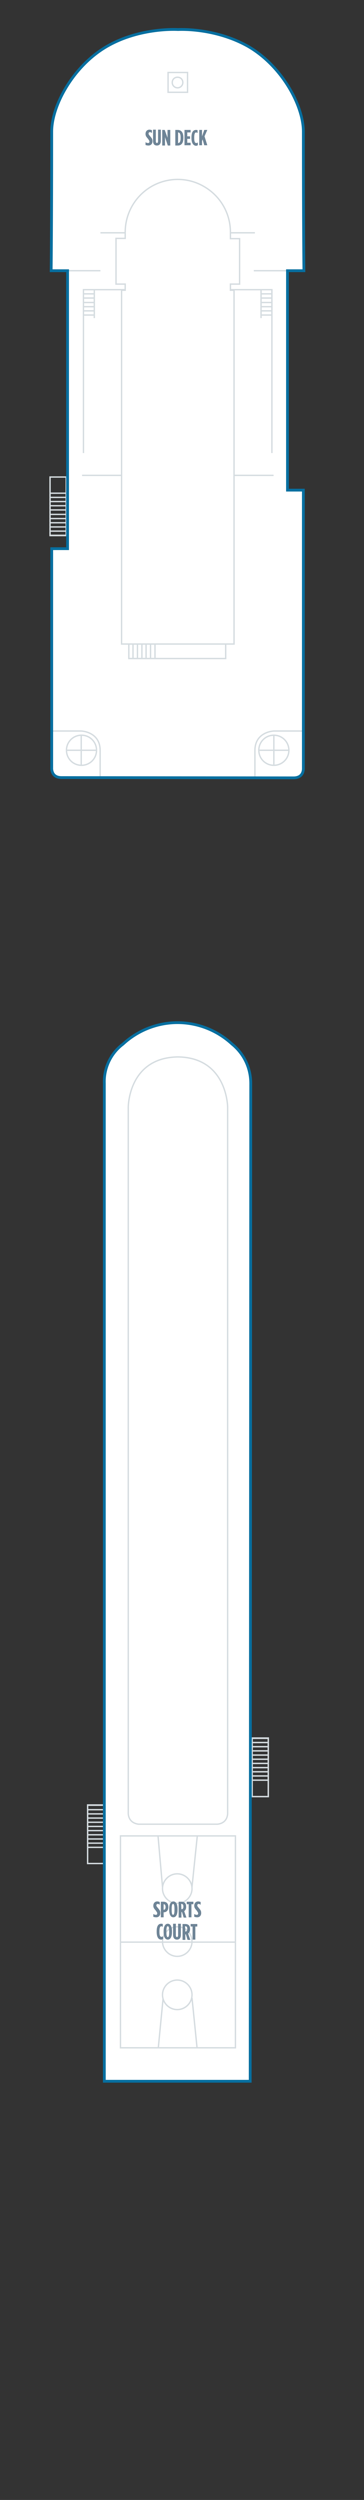 <?xml version="1.0" encoding="utf-8"?>
<!-- Generator: Adobe Illustrator 25.4.1, SVG Export Plug-In . SVG Version: 6.00 Build 0)  -->
<svg version="1.1" id="POA_DECK_14" xmlns="http://www.w3.org/2000/svg" xmlns:xlink="http://www.w3.org/1999/xlink" x="0px"
	 y="0px" width="130.767px" height="896.678px" viewBox="0 0 130.767 896.678" style="enable-background:new 0 0 130.767 896.678;"
	 xml:space="preserve">
<rect x="0" y="0" width="130.767" height="896.678" fill="#333333" stroke="none"/>
<style type="text/css">
	.st0{fill:#FFFFFF;}
	.st1{fill:none;stroke:#D5DCE0;stroke-width:0.5;}
	.st2{fill:#6E8496;}
	.st3{fill:none;}
	.st4{fill:none;stroke:#076FA0;stroke-miterlimit:10;}
</style>
<g id="POA_DECK_14_BOTTOM">
	<path class="st0" d="M90.079,388.6L90.079,388.6c0-5.5-2.4-10.6-6.7-14.1l0,0c-5.3-4.9-12.3-7.7-19.6-7.7l0,0
		c-7.3,0-14.3,2.8-19.6,7.7l0,0c-4.4,3.3-6.9,8.6-6.7,14.1l0,0v357.9h52.4L90.079,388.6z"/>
	<path class="st0" d="M22.079,278.9c-3.8,0-3.5-3.5-3.5-3.5v-78.6h5.7V97.1h-5.9c0,0,0.2-15.8,0.2-49.9c0-9.5,7.9-23.7,19.9-30.6
		s25.5-6,25.5-6s13-0.8,25.1,6c12,6.9,19.9,21.1,19.9,30.6c0,34.1,0.2,49.9,0.2,49.9h-5.9v78.7h5.7v99.7c0,0,0.3,3.5-3.5,3.5
		S25.879,278.9,22.079,278.9z"/>
	<line class="st1" x1="43.279" y1="696.6" x2="84.579" y2="696.6"/>
	<path class="st1" d="M68.979,696.4c0,2.9-2.4,5.3-5.3,5.3s-5.3-2.4-5.3-5.3s2.4-5.3,5.3-5.3C66.579,691,68.979,693.4,68.979,696.4z
		"/>
	<path class="st1" d="M68.979,677.4c0,2.9-2.4,5.3-5.3,5.3s-5.3-2.4-5.3-5.3s2.4-5.3,5.3-5.3
		C66.579,672.1,68.979,674.5,68.979,677.4z"/>
	<path class="st1" d="M68.979,715.5c0,2.9-2.4,5.3-5.3,5.3s-5.3-2.4-5.3-5.3s2.4-5.3,5.3-5.3S68.979,712.6,68.979,715.5z"/>
	<line class="st1" x1="56.779" y1="658.6" x2="58.379" y2="676.8"/>
	<line class="st1" x1="70.879" y1="658.5" x2="68.979" y2="676.8"/>
	<line class="st1" x1="58.579" y1="716.9" x2="56.879" y2="734.4"/>
	<line class="st1" x1="68.979" y1="716.6" x2="70.779" y2="734.4"/>
	<path class="st1" d="M77.979,654.3c0,0,3.5,0,3.8-3.7v-0.2V397.1c0,0-0.1-17.6-17.6-18h-0.5c-17.6,0.4-17.6,18-17.6,18v253.3v0.2
		c0.3,3.6,3.8,3.7,3.8,3.7L77.979,654.3L77.979,654.3z"/>
	<path class="st1" d="M41.679,101.9V85.5h3.3v-2.2c0-6.8,3.6-13,9.4-16.4c5.9-3.4,13.1-3.4,18.9,0c5.9,3.4,9.5,9.6,9.5,16.4v2.3h3.3
		v16.3h-3.3v2.2h1.3V231h-21.4h-19V104.1h1.3v-2.2H41.679z"/>
	<path class="st1" d="M18.579,262.2h10.6c0,0,6.8,0.2,6.8,7s0,9.7,0,9.7"/>
	<path class="st1" d="M23.879,269.1c0-3,2.4-5.4,5.4-5.4s5.4,2.4,5.4,5.4s-2.4,5.4-5.4,5.4S23.879,272.1,23.879,269.1z"/>
	<line class="st1" x1="29.179" y1="263.7" x2="29.179" y2="274.5"/>
	<line class="st1" x1="23.879" y1="269.1" x2="34.579" y2="269.1"/>
	<path class="st1" d="M109.079,262.2h-10.7c0,0-6.8,0.2-6.8,7s0,9.7,0,9.7"/>
	<path class="st1" d="M103.779,269.1c0-3-2.4-5.4-5.4-5.4s-5.4,2.4-5.4,5.4s2.4,5.4,5.4,5.4S103.779,272.1,103.779,269.1z"/>
	<line class="st1" x1="98.379" y1="263.7" x2="98.379" y2="274.5"/>
	<line class="st1" x1="103.779" y1="269.1" x2="93.079" y2="269.1"/>
	<line class="st1" x1="44.779" y1="83.5" x2="36.079" y2="83.5"/>
	<line class="st1" x1="91.579" y1="83.5" x2="82.879" y2="83.5"/>
	<line class="st1" x1="24.279" y1="97.1" x2="36.079" y2="97.1"/>
	<line class="st1" x1="91.179" y1="97.1" x2="103.079" y2="97.1"/>
	<line class="st1" x1="93.779" y1="103.9" x2="93.779" y2="114.1"/>
	<polyline class="st1" points="82.879,103.9 97.679,103.9 97.679,162.5 	"/>
	<line class="st1" x1="93.779" y1="105.4" x2="97.479" y2="105.4"/>
	<line class="st1" x1="93.779" y1="106.9" x2="97.479" y2="106.9"/>
	<line class="st1" x1="93.779" y1="108.5" x2="97.479" y2="108.5"/>
	<line class="st1" x1="93.779" y1="110" x2="97.479" y2="110"/>
	<line class="st1" x1="93.779" y1="111.5" x2="97.479" y2="111.5"/>
	<line class="st1" x1="93.779" y1="113" x2="97.479" y2="113"/>
	<line class="st1" x1="33.879" y1="103.9" x2="33.879" y2="114.1"/>
	<polyline class="st1" points="44.779,103.9 29.979,103.9 29.979,162.5 	"/>
	<line class="st1" x1="33.879" y1="105.4" x2="30.179" y2="105.4"/>
	<line class="st1" x1="33.879" y1="106.9" x2="30.179" y2="106.9"/>
	<line class="st1" x1="33.879" y1="108.5" x2="30.179" y2="108.5"/>
	<line class="st1" x1="33.879" y1="110" x2="30.179" y2="110"/>
	<line class="st1" x1="33.879" y1="111.5" x2="30.179" y2="111.5"/>
	<line class="st1" x1="33.879" y1="113" x2="30.179" y2="113"/>
	<line class="st1" x1="29.479" y1="170.5" x2="43.479" y2="170.5"/>
	<line class="st1" x1="84.279" y1="170.5" x2="98.279" y2="170.5"/>
	<polyline class="st1" points="81.079,231.2 81.079,236.2 46.279,236.2 46.279,231.1 	"/>
	<line class="st1" x1="47.779" y1="231.1" x2="47.779" y2="236.1"/>
	<line class="st1" x1="49.379" y1="231.1" x2="49.379" y2="236.1"/>
	<line class="st1" x1="50.979" y1="231.1" x2="50.979" y2="236.1"/>
	<line class="st1" x1="52.479" y1="231.1" x2="52.479" y2="236.1"/>
	<line class="st1" x1="54.079" y1="231.1" x2="54.079" y2="236.1"/>
	<line class="st1" x1="55.679" y1="231.1" x2="55.679" y2="236.1"/>
	<rect x="60.379" y="26" class="st1" width="7" height="7.1"/>
	<path class="st1" d="M65.679,29.6c0,1-0.8,1.9-1.9,1.9c-1,0-1.9-0.8-1.9-1.9s0.8-1.9,1.9-1.9C64.879,27.7,65.679,28.5,65.679,29.6z
		"/>
	<rect x="43.279" y="658.5" class="st1" width="41.3" height="76"/>
	<rect x="90.579" y="623.4" class="st1" width="5.8" height="21"/>
	<line class="st1" x1="90.479" y1="625" x2="96.179" y2="625"/>
	<line class="st1" x1="90.479" y1="626.5" x2="96.179" y2="626.5"/>
	<line class="st1" x1="90.479" y1="628" x2="96.179" y2="628"/>
	<line class="st1" x1="90.479" y1="629.5" x2="96.179" y2="629.5"/>
	<line class="st1" x1="90.479" y1="631" x2="96.179" y2="631"/>
	<line class="st1" x1="90.479" y1="632.5" x2="96.179" y2="632.5"/>
	<line class="st1" x1="90.479" y1="634" x2="96.179" y2="634"/>
	<line class="st1" x1="90.479" y1="635.5" x2="96.179" y2="635.5"/>
	<line class="st1" x1="90.479" y1="637" x2="96.179" y2="637"/>
	<line class="st1" x1="90.479" y1="638.5" x2="96.179" y2="638.5"/>
	<line class="st1" x1="90.479" y1="623.5" x2="96.179" y2="623.5"/>
	<rect x="90.579" y="623.4" class="st1" width="5.8" height="21"/>
	<line class="st1" x1="90.479" y1="625" x2="96.179" y2="625"/>
	<line class="st1" x1="90.479" y1="626.5" x2="96.179" y2="626.5"/>
	<line class="st1" x1="90.479" y1="628" x2="96.179" y2="628"/>
	<line class="st1" x1="90.479" y1="629.5" x2="96.179" y2="629.5"/>
	<line class="st1" x1="90.479" y1="631" x2="96.179" y2="631"/>
	<line class="st1" x1="90.479" y1="632.5" x2="96.179" y2="632.5"/>
	<line class="st1" x1="90.479" y1="634" x2="96.179" y2="634"/>
	<line class="st1" x1="90.479" y1="635.5" x2="96.179" y2="635.5"/>
	<line class="st1" x1="90.479" y1="637" x2="96.179" y2="637"/>
	<line class="st1" x1="90.479" y1="638.5" x2="96.179" y2="638.5"/>
	<line class="st1" x1="90.479" y1="623.5" x2="96.179" y2="623.5"/>
	<rect x="31.479" y="647.4" class="st1" width="5.8" height="21"/>
	<line class="st1" x1="31.479" y1="649.1" x2="37.179" y2="649.1"/>
	<line class="st1" x1="31.479" y1="650.6" x2="37.179" y2="650.6"/>
	<line class="st1" x1="31.479" y1="652.1" x2="37.179" y2="652.1"/>
	<line class="st1" x1="31.479" y1="653.6" x2="37.179" y2="653.6"/>
	<line class="st1" x1="31.479" y1="655.1" x2="37.179" y2="655.1"/>
	<line class="st1" x1="31.479" y1="656.6" x2="37.179" y2="656.6"/>
	<line class="st1" x1="31.479" y1="658.1" x2="37.179" y2="658.1"/>
	<line class="st1" x1="31.479" y1="659.6" x2="37.179" y2="659.6"/>
	<line class="st1" x1="31.479" y1="661.1" x2="37.179" y2="661.1"/>
	<line class="st1" x1="31.479" y1="662.6" x2="37.179" y2="662.6"/>
	<line class="st1" x1="31.479" y1="647.5" x2="37.179" y2="647.5"/>
	<rect x="17.979" y="171.1" class="st1" width="5.8" height="21"/>
	<line class="st1" x1="23.779" y1="190.5" x2="18.079" y2="190.5"/>
	<line class="st1" x1="23.779" y1="189" x2="18.079" y2="189"/>
	<line class="st1" x1="23.779" y1="187.5" x2="18.079" y2="187.5"/>
	<line class="st1" x1="23.779" y1="186" x2="18.079" y2="186"/>
	<line class="st1" x1="23.779" y1="184.5" x2="18.079" y2="184.5"/>
	<line class="st1" x1="23.779" y1="182.9" x2="18.079" y2="182.9"/>
	<line class="st1" x1="23.779" y1="181.4" x2="18.079" y2="181.4"/>
	<line class="st1" x1="23.779" y1="179.9" x2="18.079" y2="179.9"/>
	<line class="st1" x1="23.779" y1="178.4" x2="18.079" y2="178.4"/>
	<line class="st1" x1="23.779" y1="176.9" x2="18.079" y2="176.9"/>
	<line class="st1" x1="23.779" y1="192" x2="18.079" y2="192"/>
	<path class="st2" d="M55.079,687.5v-1c0.3,0.2,0.6,0.3,0.9,0.3c0.3,0,0.5-0.1,0.5-0.5l0,0c0-0.3-0.1-0.4-0.5-1
		c-0.7-0.8-0.9-1.1-0.9-1.8l0,0c0-0.9,0.6-1.5,1.4-1.5c0.4,0,0.6,0.1,0.9,0.2v1c-0.3-0.2-0.5-0.3-0.7-0.3c-0.3,0-0.5,0.2-0.5,0.5
		l0,0c0,0.3,0.1,0.4,0.5,0.9c0.8,0.9,0.9,1.2,0.9,1.9l0,0c0,0.9-0.6,1.5-1.4,1.5C55.679,687.7,55.279,687.6,55.079,687.5z
		 M57.779,682.1h0.9c1.1,0,1.8,0.6,1.8,1.9l0,0c0,1.3-0.7,1.9-1.7,1.9l0,0v1.8h-1C57.779,687.7,57.779,682.1,57.779,682.1z
		 M58.779,685c0.4,0,0.7-0.3,0.7-1l0,0c0-0.7-0.3-1-0.7-1l0,0V685L58.779,685L58.779,685z M60.779,685v-0.3c0-1.8,0.6-2.7,1.5-2.7
		s1.5,0.9,1.5,2.7v0.3c0,1.8-0.6,2.7-1.5,2.7S60.779,686.8,60.779,685z M62.679,685v-0.3c0-1.4-0.2-1.8-0.5-1.8s-0.5,0.4-0.5,1.8
		v0.3c0,1.4,0.2,1.8,0.5,1.8S62.679,686.4,62.679,685z M64.179,682.1h1c1,0,1.7,0.5,1.7,1.8v0.1c0,0.7-0.3,1.2-0.7,1.5l0.8,2.3h-1
		l-0.6-2h-0.2v2h-1L64.179,682.1L64.179,682.1z M65.179,684.8c0.4,0,0.7-0.2,0.7-0.9v-0.1c0-0.7-0.3-0.9-0.8-0.9l0,0L65.179,684.8
		L65.179,684.8z M67.779,683h-0.7v-0.9h2.4v0.9h-0.7v4.7h-1C67.779,687.6,67.779,683,67.779,683z M69.779,687.5v-1
		c0.3,0.2,0.6,0.3,0.9,0.3s0.5-0.1,0.5-0.5l0,0c0-0.3-0.1-0.4-0.5-1c-0.7-0.8-0.9-1.1-0.9-1.8l0,0c0-0.9,0.6-1.5,1.4-1.5
		c0.4,0,0.6,0.1,0.9,0.2v1c-0.3-0.2-0.5-0.3-0.7-0.3c-0.3,0-0.5,0.2-0.5,0.5l0,0c0,0.3,0.1,0.4,0.5,0.9c0.8,0.9,0.9,1.2,0.9,1.9l0,0
		c0,0.9-0.6,1.5-1.4,1.5C70.379,687.7,70.079,687.6,69.779,687.5z M56.279,692.9v-0.2c0-2,0.7-2.7,1.6-2.7c0.3,0,0.4,0,0.6,0.1v1
		c-0.2-0.1-0.4-0.2-0.5-0.2c-0.4,0-0.7,0.4-0.7,1.8v0.2c0,1.5,0.3,1.8,0.8,1.8c0.2,0,0.3-0.1,0.5-0.2v1c-0.2,0.1-0.4,0.2-0.7,0.2
		C56.979,695.7,56.279,694.9,56.279,692.9z M58.779,693v-0.3c0-1.8,0.6-2.7,1.5-2.7s1.5,0.9,1.5,2.7v0.3c0,1.8-0.6,2.7-1.5,2.7
		S58.779,694.8,58.779,693z M60.779,693v-0.3c0-1.4-0.2-1.8-0.5-1.8s-0.5,0.4-0.5,1.8v0.3c0,1.4,0.2,1.8,0.5,1.8
		C60.579,694.8,60.779,694.4,60.779,693z M62.179,694v-4h1v4.1c0,0.5,0.2,0.7,0.4,0.7c0.2,0,0.4-0.2,0.4-0.7V690h1v4
		c0,1.2-0.6,1.7-1.4,1.7S62.179,695.2,62.179,694z M65.579,690.1h1c1,0,1.7,0.5,1.7,1.8v0.1c0,0.7-0.3,1.2-0.7,1.5l0.8,2.3h-1
		l-0.6-2h-0.2v2h-1L65.579,690.1L65.579,690.1z M66.579,692.8c0.4,0,0.7-0.2,0.7-0.9v-0.1c0-0.7-0.3-0.9-0.8-0.9l0,0L66.579,692.8
		L66.579,692.8z M69.179,691h-0.7v-0.9h2.4v0.9h-0.7v4.7h-1L69.179,691L69.179,691z"/>
	<path class="st2" d="M52.279,52v-1c0.3,0.2,0.6,0.3,0.9,0.3c0.3,0,0.5-0.1,0.5-0.5l0,0c0-0.3-0.1-0.4-0.5-1
		c-0.7-0.8-0.9-1.1-0.9-1.8l0,0c0-0.9,0.6-1.5,1.4-1.5c0.4,0,0.6,0.1,0.9,0.2v1c-0.3-0.2-0.5-0.3-0.7-0.3c-0.3,0-0.5,0.2-0.5,0.5
		l0,0c0,0.3,0.1,0.4,0.5,0.9c0.8,0.9,0.9,1.2,0.9,1.9l0,0c0,0.9-0.6,1.5-1.4,1.5C52.879,52.2,52.479,52.1,52.279,52z M54.979,50.5
		v-4h1v4.1c0,0.5,0.2,0.7,0.4,0.7s0.4-0.2,0.4-0.7v-4.1h1v4c0,1.2-0.6,1.7-1.4,1.7C55.479,52.2,54.979,51.7,54.979,50.5z
		 M58.279,46.6h0.9l1,2.8v-2.8h1v5.6h-0.9l-1-3v3h-1V46.6z M62.979,46.6h0.9c1.2,0,2,0.9,2,2.7v0.2c0,1.8-0.7,2.7-2,2.7h-0.9V46.6z
		 M63.979,51.3c0.5,0,0.9-0.4,0.9-1.8v-0.2c0-1.4-0.4-1.8-0.9-1.8l0,0V51.3L63.979,51.3z M66.279,46.6h2.2v0.9h-1.2v1.4h1v0.9h-1
		v1.4h1.2v0.9h-2.2V46.6z M68.779,49.5v-0.2c0-2,0.7-2.7,1.6-2.7c0.3,0,0.4,0,0.6,0.1v1c-0.2-0.1-0.4-0.2-0.5-0.2
		c-0.4,0-0.7,0.4-0.7,1.8v0.2c0,1.5,0.3,1.8,0.8,1.8c0.2,0,0.3-0.1,0.5-0.2v1c-0.2,0.1-0.4,0.2-0.7,0.2
		C69.479,52.2,68.779,51.4,68.779,49.5z M71.579,46.6h1v2.3l0.8-2.3h1.1l-1,2.3l1,3.2h-1.1l-0.6-2.1l-0.2,0.6v1.5h-1L71.579,46.6
		L71.579,46.6z"/>
</g>
<g id="POA_DECK_14_TOP">
	<g id="gDeck14Locations">
		<path width="125.8" height="207.108" id="_x31_4Aft" class="st3" d="M8.414,685.8v161.608c0,0-3.3,0-4.1,0.2s-2,0.8-2,3.7c0,3,0,13,0.3,15.2
			c2.1,14.8,23.3,15.8,55.7,25.5c2.3,0.7,6.9,0.9,7.3,0.9c0.3,0,4.1-0.2,6.5-0.7c32.3-9.7,53.5-10.7,55.7-25.5
			c0.3-2.2,0.3-12.2,0.3-15.2c0-2.9-1.2-3.5-2-3.7c-0.9-0.2-4.1-0.2-4.1-0.2V685.8H8.414z"/>
		<path width="113.6" height="395.05" id="_x31_4MidShip" class="st3" d="M122.014,540.608l-1.3-1.3c0,0,0-182.299,0-248.558h-111c0,66.354,0,248.458,0,248.458
			l-1.3,1.3V685.8h113.6V540.608z"/>
		<path width="125.806" height="290.316" id="_x31_4Forward" class="st3" d="M128.142,23.2c-2.5-4-25.6-21.6-62.6-22.6S4.692,21.7,2.692,23.7c0,0-0.1,257.3,0,260
			c0.2,4.8,3.15,6.55,7.35,7.05c3.8,0.3,110.8,0,111.3,0c5.8-0.6,6.5-3.85,6.8-9.35C128.842,270.2,128.142,23.2,128.142,23.2z"/>
	</g>
	<path class="st4" d="M90.079,388.6L90.079,388.6c0-5.5-2.4-10.6-6.7-14.1l0,0c-5.3-4.9-12.3-7.7-19.6-7.7l0,0
		c-7.3,0-14.3,2.8-19.6,7.7l0,0c-4.4,3.3-6.9,8.6-6.7,14.1l0,0v357.9h52.4L90.079,388.6z"/>
	<path class="st4" d="M22.079,278.9c-3.8,0-3.5-3.5-3.5-3.5v-78.6h5.7V97.1h-5.9c0,0,0.2-15.8,0.2-49.9c0-9.5,7.9-23.7,19.9-30.6
		s25.5-6,25.5-6s13-0.8,25.1,6c12,6.9,19.9,21.1,19.9,30.6c0,34.1,0.2,49.9,0.2,49.9h-5.9v78.7h5.7v99.7c0,0,0.3,3.5-3.5,3.5
		S25.879,278.9,22.079,278.9z"/>
</g>
</svg>
